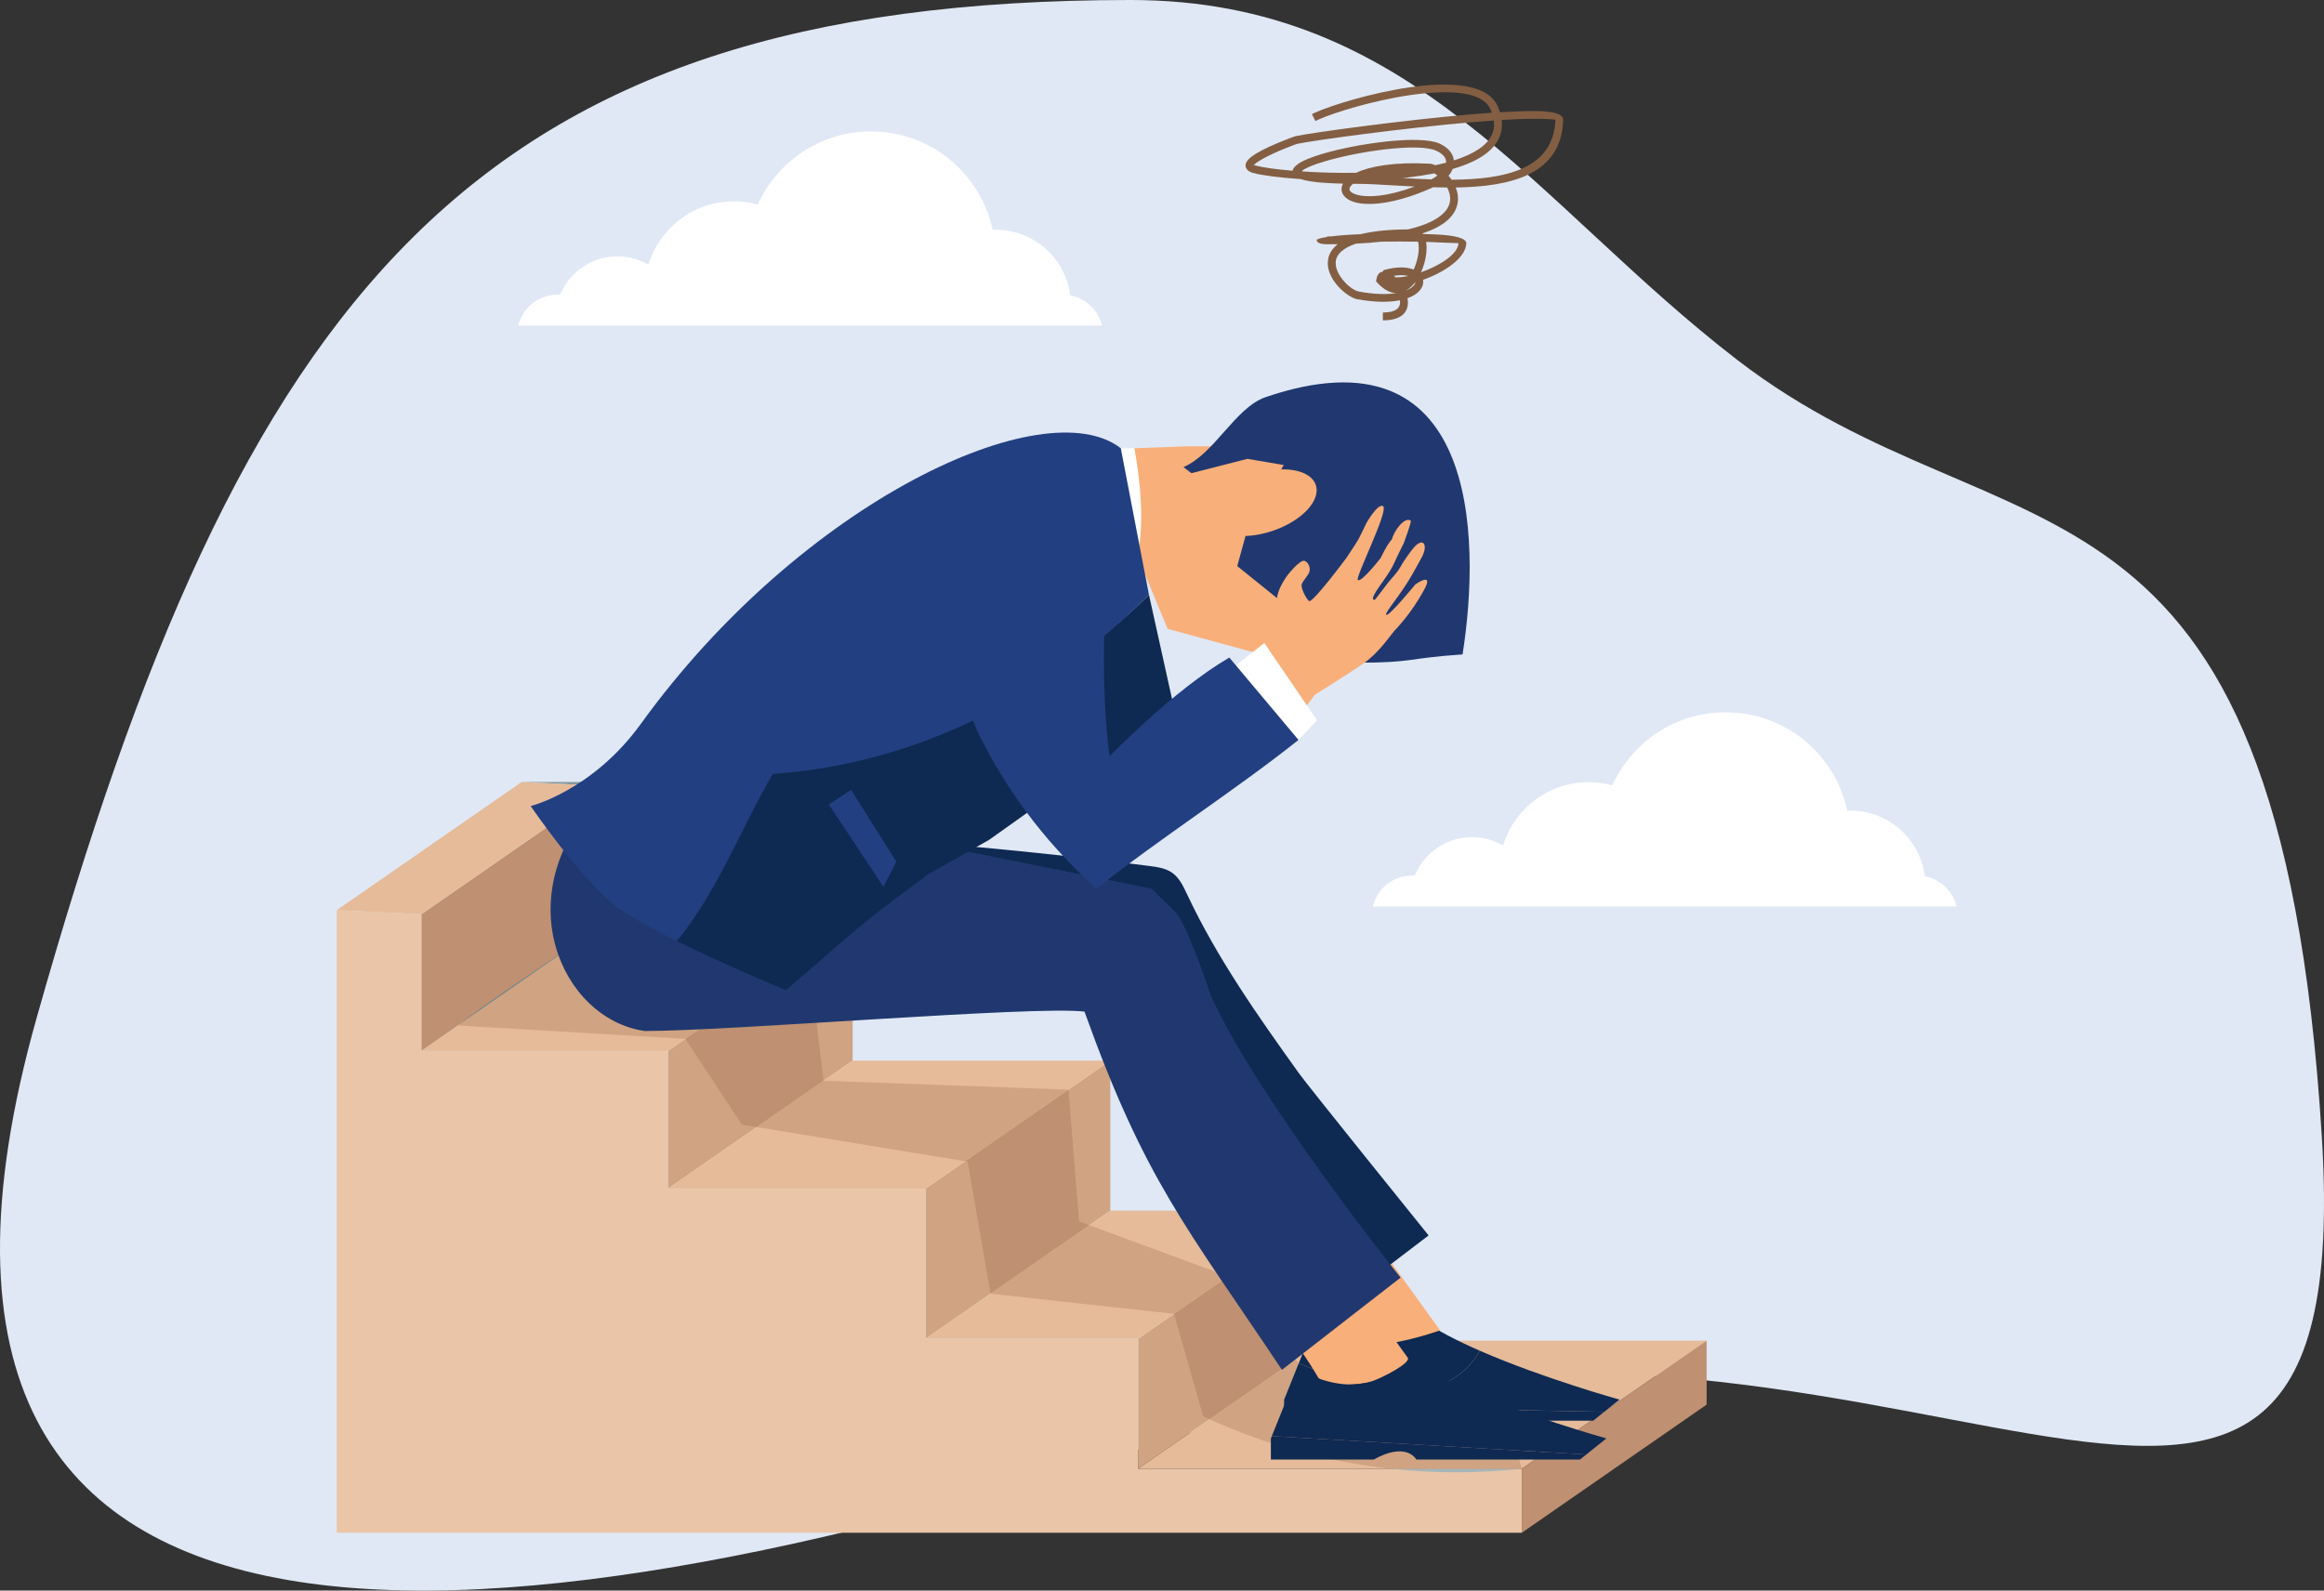 <?xml version="1.0" encoding="UTF-8"?><svg id="a" xmlns="http://www.w3.org/2000/svg" viewBox="0 0 1999.69 1369.02"><rect x="0" y="0" width="1999.69" height="1369.02" fill="#333333" stroke="none"/><path d="M972.73,0c243.63,0,346.3,174.33,522.2,309.85,232.86,179.35,465.6,62.6,502.9,668.64,33.18,539.38-380.8,58.34-964.51,251.6C449.67,1423.29-144.88,1501.06,31.57,875.94,207.96,250.82,406.64,0,972.73,0Z" style="fill:#e0e8f5; fill-rule:evenodd;"/><path d="M1683.52,780.18h-502.27c3.61-15.19,17.31-26.59,33.68-26.59,.81,0,1.56,.03,2.37,.09,7.91-19.43,27.02-33.12,49.25-33.12,9.77,0,18.86,2.65,26.77,7.22,9.59-31.6,38.91-54.57,73.59-54.57,7.1,0,13.95,.96,20.42,2.74,16.81-37.08,54.1-62.89,97.5-62.89,51.43,0,94.39,36.3,104.67,84.68,.87-.03,1.74-.06,2.61-.06,32.94,0,60.15,24.66,64.13,56.5,13.45,2.55,24.16,12.79,27.27,26Z" style="fill:#fff; fill-rule:evenodd;"/><path d="M948.2,280.27H445.93c3.61-15.25,17.31-26.59,33.62-26.59,.81,0,1.62,0,2.37,.06,7.97-19.39,27.02-33.09,49.31-33.09,9.71,0,18.87,2.61,26.71,7.19,9.59-31.57,38.91-54.57,73.66-54.57,7.04,0,13.88,.97,20.36,2.77,16.81-37.11,54.17-62.92,97.5-62.92,51.43,0,94.39,36.3,104.66,84.71,.87-.03,1.74-.06,2.61-.06,33,0,60.15,24.62,64.19,56.47,13.39,2.55,24.16,12.83,27.27,26.03Z" style="fill:#fff; fill-rule:evenodd;"/><polygon points="503.46 673.09 521.58 676.61 448.8 673.09 503.46 673.09" style="fill:#84989e; fill-rule:evenodd;"/><polygon points="362.56 786.91 521.58 676.61 521.58 794.25 362.56 904.58 362.56 786.91" style="fill:#bf9071; fill-rule:evenodd;"/><polygon points="796.41 1023.13 955.36 912.86 955.36 1041.99 796.41 1152.26 796.41 1023.13" style="fill:#d0a382; fill-rule:evenodd;"/><polygon points="979.33 1152.26 1138.35 1041.99 1138.35 1153.88 979.33 1264.15 979.33 1152.26" style="fill:#d0a382; fill-rule:evenodd;"/><polygon points="574.69 904.58 733.65 794.25 733.65 912.86 574.69 1023.13 574.69 904.58" style="fill:#d0a382; fill-rule:evenodd;"/><polygon points="362.56 786.91 362.56 904.58 574.69 904.58 574.69 1023.13 796.41 1023.13 796.41 1152.26 979.33 1152.26 979.33 1264.15 1309.45 1264.15 1309.45 1319.25 289.78 1319.25 289.78 783.36 362.56 786.91" style="fill:#eac5a7; fill-rule:evenodd;"/><polygon points="362.56 904.58 521.58 794.25 733.65 794.25 574.69 904.58 362.56 904.58" style="fill:#e5bb9a; fill-rule:evenodd;"/><polygon points="574.69 1023.13 733.65 912.86 955.36 912.86 796.41 1023.13 574.69 1023.13" style="fill:#e5bb9a; fill-rule:evenodd;"/><polygon points="796.41 1152.26 955.36 1041.99 1138.35 1041.99 979.33 1152.26 796.41 1152.26" style="fill:#e5bb9a; fill-rule:evenodd;"/><polygon points="1309.45 1264.15 979.33 1264.15 1138.35 1153.88 1468.47 1153.88 1309.45 1264.15" style="fill:#e5bb9a; fill-rule:evenodd;"/><polygon points="1468.47 1153.88 1468.47 1208.98 1309.45 1319.25 1309.45 1264.15 1468.47 1153.88" style="fill:#bf9071; fill-rule:evenodd;"/><polygon points="289.78 783.36 448.8 673.09 521.58 676.61 362.56 786.91 289.78 783.36" style="fill:#e5bb9a; fill-rule:evenodd;"/><path d="M1252.92,1267.2c20.98,0,39.97-1.31,56.53-3.05h-112.57c19.86,2.18,38.6,3.05,56.04,3.05Z" style="fill:#a5b6b9; fill-rule:evenodd;"/><path d="M1040.79,1221.56l73.97-51.3-59.83-70.42-44.77,31.01h.06c8.34,29.39,16.75,58.84,25.09,88.23,1.8,.81,3.61,1.68,5.48,2.49Z" style="fill:#bf9071; fill-rule:evenodd;"/><polygon points="852.32 1113.47 937.31 1054.57 928.47 1051.27 919.31 937.89 830.53 999.47 832.64 999.78 852.32 1113.47" style="fill:#bf9071; fill-rule:evenodd;"/><path d="M651.15,970.08l57.47-39.85-9.78-80.82c-1.87-1.62-13.7-5.23-30.51-9.84l-78.7,54.54h0l48.75,73.85,12.76,2.12Z" style="fill:#bf9071; fill-rule:evenodd;"/><path d="M394.07,882.66l111.82-77.58c-20.98,13.95-92.52,61.52-111.82,77.58h0Z" style="fill:#71868c; fill-rule:evenodd;"/><path d="M589.63,894.12l78.7-54.54c-53.11-14.45-156.59-38.35-156.59-38.35,0,0-2.12,1.49-5.85,3.86l-111.82,77.58,195.57,11.46Z" style="fill:#d0a382; fill-rule:evenodd;"/><polygon points="830.53 999.47 919.31 937.89 708.62 930.23 708.62 930.23 651.15 970.08 830.53 999.47" style="fill:#d0a382; fill-rule:evenodd;"/><polygon points="1010.15 1130.84 1054.92 1099.84 1052.62 1097.1 937.31 1054.57 852.32 1113.47 852.32 1113.47 1010.15 1130.84" style="fill:#d0a382; fill-rule:evenodd;"/><path d="M1196.88,1264.15h112.57l-18.18-65.19-173.96-19.92,.19-5.6-2.74-3.18-73.97,51.3c22.54,10.21,48.56,20.05,78.01,27.96,27.33,7.35,53.48,11.95,78.08,14.63Z" style="fill:#d0a382; fill-rule:evenodd;"/><path d="M1191.59,1197.21c-25.65-6.1-50.37-14.13-74.09-23.78l11.14-27.77s96.88-6.48,94.08-10.34c12.89,9.46,30.94,18.68,50.62,27.27-14.57,26.96-50.18,41.65-81.75,34.62Z" style="fill:#0e2952; fill-rule:evenodd;"/><path d="M1191.59,1197.21c31.57,7.03,67.18-7.66,81.75-34.62,54.23,23.72,120.23,42.09,120.23,42.09l-13.2,10.46-275.45-5.11v-5.35l12.58-31.26c23.72,9.65,48.44,17.68,74.09,23.78Z" style="fill:#0e2952; fill-rule:evenodd;"/><path d="M1380.37,1215.15l-9.53,7.66h-140.71c-11.33-15.88-36.61,0-36.61,0h-88.6v-12.76l275.45,5.11Z" style="fill:#0e2952; fill-rule:evenodd;"/><path d="M1186.86,1072.44l52.24,72.6s-63.76,23.1-84.18,7.22c-17.31-29.89-61.39-88.91-61.39-88.91l93.33,9.09Z" style="fill:#f9af79; fill-rule:evenodd;"/><path d="M1166.56,1106.44l52.24,72.6s-63.76,23.16-84.18,7.22c-17.31-29.89-61.33-88.91-61.33-88.91l93.27,9.09Z" style="fill:#f9af79; fill-rule:evenodd;"/><path d="M1229.26,1063.35s-103.17-127.83-111.64-139.66c-35.24-49.19-70.36-99-96.2-153.97-3.24-6.85-6.6-14.17-12.83-18.52-5.6-3.92-12.64-4.95-19.43-5.82-64.57-8.25-129.38-15.04-194.32-20.27-1,12.08-1.93,24.5,1.56,36.14,3.43,11.64,12.33,22.48,24.35,24.53,8.72,1.56,17.49-1.74,26.21-3.74,27.33-6.35,56.53,0,81.31,13.2,24.78,13.2,45.51,32.81,64.01,53.98,29.89,34.24,44.46,77.45,61.02,119.11,21.36,53.67,60.15,113.32,81.5,166.99l94.45-71.98Z" style="fill:#0e2952; fill-rule:evenodd;"/><path d="M514.92,687.22c-78.82,83.12-32.63,189.53,39.66,200.17,75.59,0,335.28-21.92,378.56-16.69,52.3,145.7,87.23,184.49,169.92,308.33l102.11-79.39s-122.66-152.85-163.38-242.89c-20.49-61.27-29.2-70.35-29.2-70.35l-21.6-21.54-321.46-64.72-154.6-12.92Z" style="fill:#20386f; fill-rule:evenodd;"/><polygon points="1020.86 384.16 1045.83 384.16 1077.4 357.57 1147.26 357.57 1170.54 384.16 1182.18 439.01 1193.52 542.59 1140.97 578.42 1004.68 541.25 964.39 443.99 976.04 385.81 1020.86 384.16" style="fill:#f9af79; fill-rule:evenodd;"/><path d="M1258.46,563.26c-49.44,3.39-41.41,7.13-90.65,7.13l-103.23-83.15,8.72-31.69,31.26-55.32-31.26-5.29-48.13,12.33-6.85-5.23c26.65-11.39,44.46-51.02,70.48-60.15,181.87-62.17,185.98,117.65,169.67,221.38Z" style="fill:#20386f; fill-rule:evenodd;"/><polygon points="1087.92 553.36 1133.31 619.98 1117.31 636.85 1098.38 642.64 1063.45 572.69 1087.92 553.36" style="fill:#fff; fill-rule:evenodd;"/><path d="M976.04,385.81s13.26,64.85,0,101.43c-6.66-24.94-11.64-101.43-11.64-101.43h11.64Z" style="fill:#fff; fill-rule:evenodd;"/><path d="M988.61,511.86l23.97,108.37-101.42,59.87-60.08,42.77-52.18,29.48c-65.25,47.88-65.25,50.75-122.59,99.87,0,0-50.18-20.61-93.95-42.28,34.99-42.21,48.63-109.99,75.77-156.31,123.47-8.37,244.07-54.45,330.49-141.77Z" style="fill:#0e2952; fill-rule:evenodd;"/><path d="M456.64,693.79s53.17-13.14,94.83-70.82c138.97-192.24,347.49-288,412.92-237.16l24.22,126.05c-86.42,87.32-200.17,145.85-323.64,154.26-27.15,46.32-47.63,101.61-82.62,143.83-23.16-11.52-44.58-23.35-55.73-32.63-29.64-24.53-69.98-83.52-69.98-83.52Z" style="fill:#223f81; fill-rule:evenodd;"/><path d="M947.77,427.37c-18.62-47.82-142.95-19.14-140.59,53.92,5.42,32.44,12.58,106.66,37.48,155.56,31.5,61.92,71.48,103.57,98.87,128.01,53.55-42.65,120.29-85.33,173.77-128.01l-59.52-70.89c-48,27.96-102.79,84.68-102.98,84.9-11.39-82.47,1.99-171.44-7.03-223.49Z" style="fill:#223f81; fill-rule:evenodd;"/><path d="M1230.13,1208.55c8.53-3.61,17.68-8.59,25.03-15.57,55.35,25.15,127.08,45.08,127.08,45.08l-17.31,13.82-270.59-15.81,14.94-37.11c36.8,22.54,83.62,26.71,120.85,9.59Z" style="fill:#0e2952; fill-rule:evenodd;"/><path d="M1182.5,1188.13c9.09-3.49,30.38-14.57,28.95-19.18l-.06-.12c11.33,8.22,26.77,16.44,43.77,24.16-7.35,6.97-16.5,11.95-25.03,15.57-37.23,17.12-84.05,12.95-120.85-9.59l8.03-19.92c15.57,8.03,41.72,18.06,65.19,9.09Z" style="fill:#0e2952; fill-rule:evenodd;"/><path d="M1364.93,1251.88l-5.42,4.36h-140.71c-11.33-15.88-36.61,0-36.61,0h-88.66v-18.18l.81-1.99,270.59,15.81Z" style="fill:#0e2952; fill-rule:evenodd;"/><polygon points="732.28 679.69 771.31 741.61 760.17 763.31 713.16 692.45 732.28 679.69" style="fill:#223f81; fill-rule:evenodd;"/><path d="M1098.82,514.29c-4.48,32.13,1.25,31.63,.43,35.74-.19,1.15-2.93,4.83-6.97,9.74l32.25,47.32c3.18-4.3,5.48-7.38,6.72-9,0,0,25.22-15.78,40.78-26.21,15.5-10.43,25.46-27.15,29.45-30.76,.44-.56,12.89-13.26,23.66-33,9.53-16.97-7.22-5.17-7.22-5.17,0,0-23.22,28.33-25.15,26.18-1.55-1.71,12.08-16.44,22.66-35.12,2.74-4.83,5.35-9.53,7.72-13.92,6.35-11.49,1.12-18.68-7.53-7.69-3.05,3.89-7.91,10.49-10.65,15.63-3.17,5.6-7.78,9.74-11.02,14.04-6.48,8.53-11.21,14.88-11.33,14.41-.25-.59-2.8,.22,0-4.98,3.24-6.26,13.2-17.93,17.31-27.52,2.37-5.39,7.91-16.38,7.91-16.38,0,0,7.04-18.87,6.04-19.49-5.23-3.61-14.2,8.47-16.31,16.19-4.11,4.23-9.53,15.97-9.53,15.97,0,0-16.62,21.26-19.67,18.99-2.62-1.87,27.08-60.36,21.67-63.63-4.54-2.65-14.32,14.57-14.32,14.57,0,0-5.11,10.87-7.1,14.35-2.3,4.05-10.21,15.78-10.21,15.78,0,0-29.26,39.38-32.06,36.98-2.74-2.37-7.22-11.33-6.29-14.38,1-3.08,5.79-7.81,6.6-10.8,1-3.08-.5-7.91-4.11-9.4-3.8-1.4-14.13,11.64-14.13,11.64,0,0-8.34,10.58-9.59,19.89Z" style="fill:#f9af79; fill-rule:evenodd;"/><path d="M1132.19,417.47c4.48,13.45-12.27,31.16-37.42,39.54-25.15,8.41-49.19,4.3-53.67-9.15s12.27-31.16,37.42-39.54c25.15-8.41,49.19-4.3,53.67,9.15Z" style="fill:#f9af79; fill-rule:evenodd;"/><path d="M1128.83,98.22l3.11-1.43c14.32-6.38,48.44-16.94,81-21.64,33.5-4.82,65.81-3.36,75.15,15.1,.12,.22,.43,.84,.5,1.09,.81,1.77,1.5,3.55,1.99,5.26,10.89-.65,20.73-1.06,28.83-1.03,15.25,0,24.9,1.99,25.59,6.82l.06,.81c-1.5,47.23-44.95,57.47-92.46,58.18,1.43,3.67,2.24,7.63,1.87,11.67-.5,5.23-2.8,10.52-7.78,15.41-4.73,4.61-12.02,8.87-22.66,12.39l.37,.53c4.42,.09,8.59,.25,12.39,.47,15,.81,25.15,3.11,24.9,7.81-.69,12.76-19.43,24.9-37.23,31.19,.19,.84,.19,1.68,.12,2.55-.31,3.39-2.37,6.82-6.29,9.62-1.87,1.37-4.29,2.61-7.22,3.64,.25,1.25,.37,2.46,.37,3.64,0,8.47-5.48,15.44-21.54,15.44v-6.75c11.02,0,14.82-3.92,14.82-8.69,0-.59-.06-1.21-.19-1.87-8.91,1.81-21.04,1.96-36.61-.87-6.23-1.12-16.81-9.12-22.04-18.8-2.3-4.3-3.67-9-3.3-13.67,.31-4.86,2.43-9.56,7.1-13.73l1.43-1.18-8.59,.06c-6.6,0-9.53-1.37-9.53-3.58,0-.81,3.11-1.77,8.47-2.62,.31-.31,.62-.53,1.06-.53l2.86-.03c6.6-.84,15.44-1.56,25.28-1.87,10.15-2.52,23.47-4.08,40.91-4.17,15.38-3.61,24.91-8.47,30.38-13.82,3.74-3.64,5.48-7.47,5.79-11.18,.37-3.74-.69-7.53-2.49-10.96l-.06-.09c-3.99-.03-8.03-.09-12.08-.22l-2.49,1.15c-30.88,13.54-53.48,15.13-65.25,11.64-6.35-1.9-10.09-5.39-10.9-9.53-.37-2.09,0-4.27,1.12-6.38-18.87-.37-30.38-1.81-36.24-3.89-18.68-1.25-33.56-3.27-40.72-5.2-2.68-.69-4.48-1.77-5.54-3.05-2.24-2.83-1.56-5.79,1.18-8.72,1.74-1.87,4.54-3.83,7.84-5.76,11.95-6.94,32.13-14.13,32.38-14.17,14.26-3.08,91.9-13.76,152.42-18.93,5.73-.47,11.33-.9,16.75-1.31-.31-.96-.75-1.93-1.18-2.93l-.44-.93c-7.78-15.07-37.23-15.85-68.18-11.36-32,4.58-65.31,14.88-79.26,21.08l-2.74,1.31-3.05-6.01h0Zm163.25,5.07c.25,1.81,.31,3.55,.25,5.23-.69,13.76-10.52,23.75-25.9,30.88-4.98,2.3-10.52,4.3-16.5,6.04-.81,1.99-1.99,3.95-3.55,5.85,.93,1.06,1.8,2.18,2.62,3.39,45.58-.22,87.79-8.84,89.35-51.43-.5-.65-7.66-.97-18.93-.97-7.66-.03-16.94,.34-27.33,1h0Zm-6.48,4.95c0-1.46-.06-2.96-.25-4.51-5.73,.37-11.71,.84-17.87,1.37-60.33,5.14-137.47,15.75-151.55,18.77-.25,.03-19.05,6.82-30.45,13.42-2.8,1.62-5.04,3.18-6.29,4.51-.25,.28-1.18-.5-.87-.12,.19,.22,.81,.5,2.06,.81,5.91,1.59,17.25,3.24,31.75,4.45,.37-1.87,2.05-3.8,4.79-5.82,3.92-2.8,11.08-5.73,20.24-8.47,30.69-9.25,84.68-16.72,101.49-9.06,4.05,1.84,7.1,4.17,9.15,6.82,1.87,2.4,2.93,4.98,3.18,7.69,4.54-1.43,8.78-3.05,12.58-4.82,13.08-6.07,21.48-14.23,22.04-25.03h0Zm-51.3,40.97c-7.47,1.46-15.25,2.65-23.29,3.58l-4.23,.44c8.16,.47,16.56,.93,24.84,1.18,1.93-1.06,3.67-2.15,5.23-3.33-.87-.72-1.8-1.34-2.55-1.87h0Zm.62-7c3.24-.65,6.35-1.4,9.4-2.21,.12-1.9-.5-3.74-1.8-5.45-1.37-1.77-3.61-3.42-6.66-4.79-15.44-7.07-67.06,.41-96.82,9.37-8.34,2.49-14.88,5.11-18.12,7.44-.56,.41-.62,.75,0,1,13.76,.93,29.64,1.4,46.01,1.15,11.71-5.54,32.5-9.5,63.57-7.81,1.25,.06,2.8,.53,4.42,1.31h0Zm-17.68,18.34l-16.62-.9c-12.76-.78-24.72-1.46-35.05-1.46h-1.31c-2.37,1.9-3.36,3.64-3.11,5.01,.31,1.65,2.43,3.24,6.17,4.33,9.21,2.74,26.27,1.84,49.93-6.97h0Zm-28.7,47.47c-6.6,.75-13.88,1.31-21.85,1.68-5.6,1.93-9.71,4.2-12.52,6.72-3.17,2.86-4.67,5.98-4.86,9.15-.25,3.3,.81,6.76,2.55,9.99,4.29,8,12.58,14.54,17.31,15.38,13.76,2.52,24.41,2.62,32.25,1.34-5.05-.09-10.52-2.71-16.25-8.87l-1.12-1.15,.25-1.59c.62-4.48,2.74-6.6,5.73-6.91l.31-1.21,1.93-.5c10.52-2.74,18.68-2.21,24.1-.03,.43-1,.87-2.02,1.31-3.05,1.93-5.17,3.05-10.65,3.11-15.32,0-2.15-.19-4.08-.62-5.64-10.02-.19-21.04-.15-31.63,0h0Zm-48.81-1.34c0,.75,.12,.44,.37-.22-.25,.03-.37,.09-.37,.22h0Zm96.76,1.9c-2.93-.19-6.1-.28-9.4-.4,.31,1.71,.43,3.58,.43,5.54-.06,5.48-1.31,11.8-3.55,17.65l-1.25,2.99c15.57-5.51,31.75-15.35,32.25-25.03,0-.19-7.54-.15-18.49-.75h0Zm-18.62,34.37l-.25,.09c-1.06,1.34-2.18,2.55-3.36,3.64-1.43,1.34-2.93,2.49-4.55,3.39,1.87-.75,3.43-1.59,4.67-2.49,2.18-1.56,3.3-3.18,3.49-4.64h0Zm-13.32-4.33c2.18-.16,4.61-.53,7.22-1.09-3.18-.81-7.29-.93-12.45-.12l1.43,1.28c1.12,.06,2.37,.03,3.8-.06Z" style="fill:#835e42; fill-rule:evenodd;"/></svg>